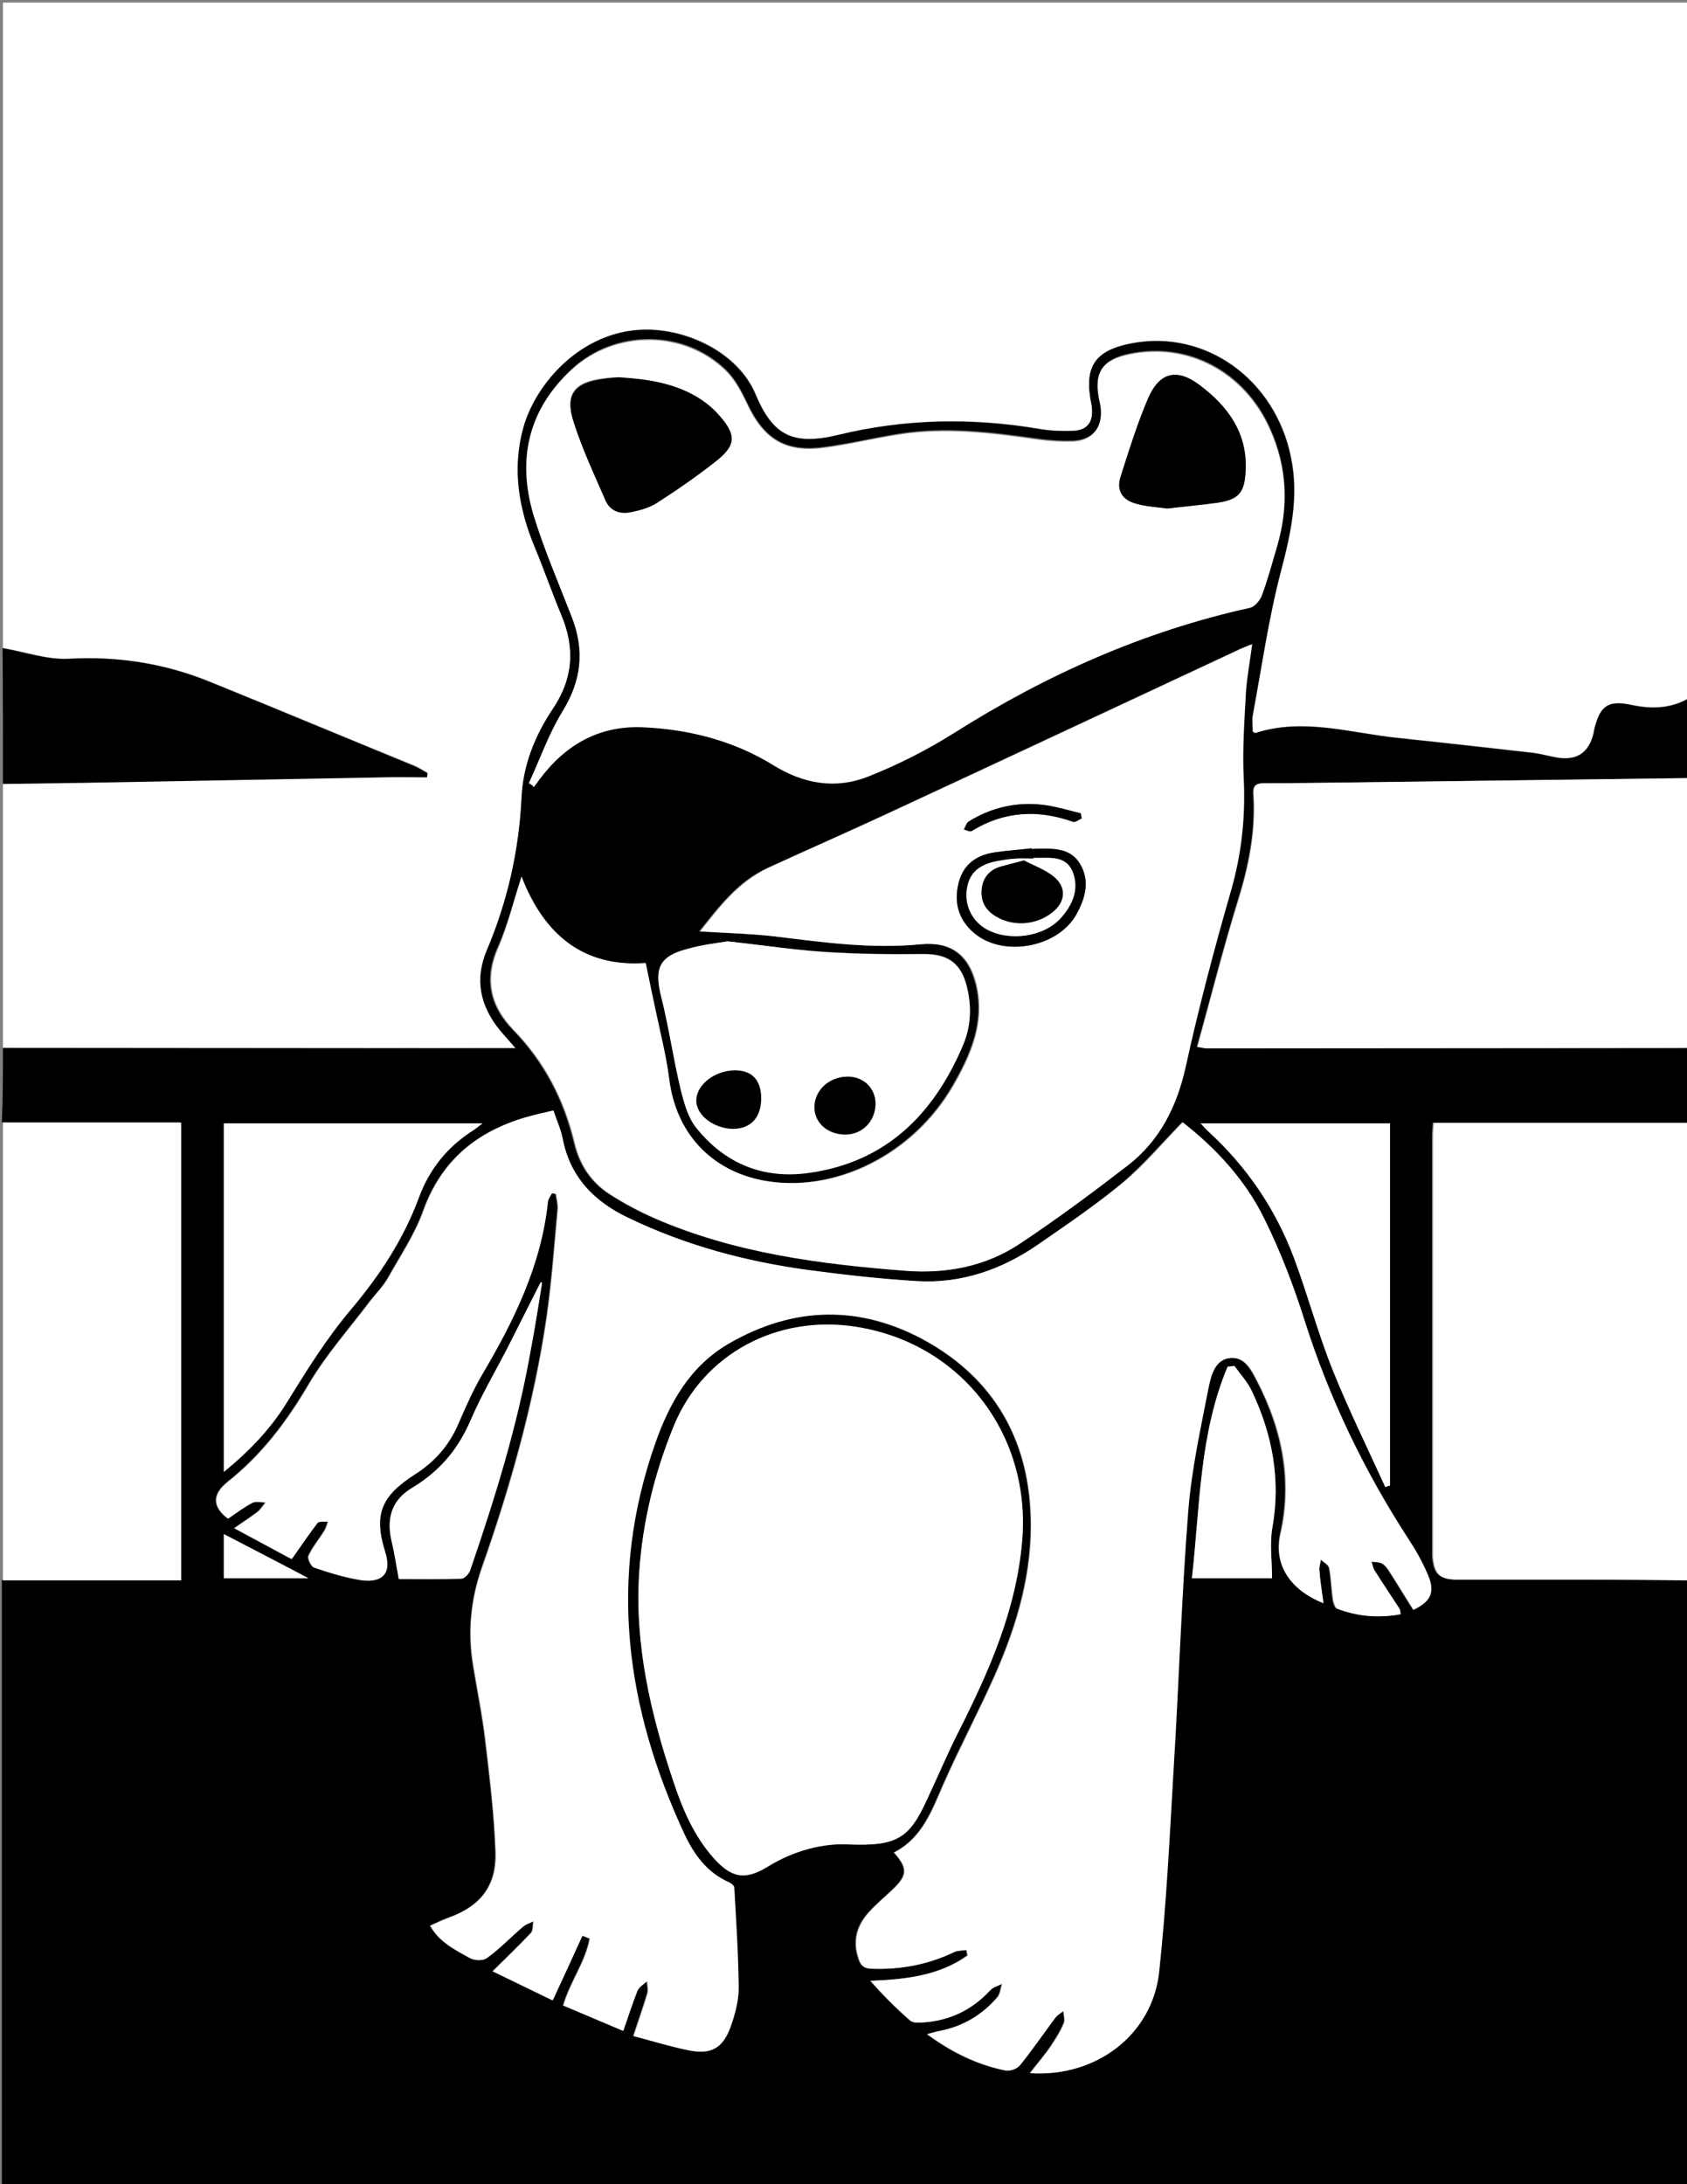 <?xml version="1.0" encoding="utf-8"?>
<!-- Generator: Adobe Illustrator 22.1.0, SVG Export Plug-In . SVG Version: 6.00 Build 0)  -->
<svg version="1.1" id="Layer_1" xmlns="http://www.w3.org/2000/svg" xmlns:xlink="http://www.w3.org/1999/xlink" x="0px" y="0px"
	 viewBox="0 0 459 594" style="enable-background:new 0 0 459 594;" xml:space="preserve">
<rect x="0" y="0" width="459" height="594" fill="#808080" stroke="none"/>
<style type="text/css">
	.st0{fill:#FFFFFF;}
	.st1{fill:none;}
</style>
<g>
	<g>
		<path class="st0" d="M0.8,285c0-24,0-48,0-72c7.2-0.1,14.5-0.2,21.7-0.3c27.3-0.5,54.7-1,82-1.5c3.9-0.1,7.8,0,11.7,0
			c0-0.4,0.1-0.7,0.1-1.1c-1.2-0.6-2.3-1.4-3.5-1.9C94.4,200.7,76,193,57.5,185.5c-12.4-5.1-25.3-7.1-38.8-6.4
			c-5.9,0.3-12-1.9-17.9-2.9c0-58.5,0-117,0-175.5c153,0,306,0,459,0c0,63,0,126,0,189c-4.9,2.9-10.1,3.1-15.6,2
			c-6.5-1.4-8.7,0-10.3,6.4c-0.1,0.5-0.2,1-0.3,1.5c-1.3,5.1-4.5,7.2-9.7,6.4c-2.2-0.3-4.4-1-6.6-1.3c-12.4-1.4-24.8-2.8-37.2-4.1
			c-12.8-1.3-25.5-5.5-38.5-1.3c-0.1,0-0.4-0.2-0.7-0.4c0-1.4-0.2-2.9,0-4.4c2.4-13.1,4.3-26.4,7.7-39.3c2.7-10.3,4.9-20.3,2.7-30.9
			c-4.3-21.2-23.3-34.8-43.3-31c-10,1.9-13.1,6.3-11,16.3c0.1,0.5,0.2,1,0.2,1.5c0.3,3.6-1.3,5.8-5,6c-3.1,0.1-6.3,0.1-9.3-0.5
			c-18.3-3.1-36.5-2.8-54.7,1.6c-12.3,3-17.8,0.4-22.6-11.1c-4.8-11.4-18.8-17.9-30.7-17.5c-16.5,0.6-29.1,14.5-32.5,26.9
			c-3.1,11.2-1.1,22,3.3,32.5c2.5,6,4.6,12.1,7.1,18.1c3.7,9,3.3,17.2-2.3,25.6c-4.8,7.2-8.1,15.2-8.5,24.1
			c-0.7,14.4-3.8,28.2-9.4,41.4c-3.5,8.2-1.8,15.4,3.6,22c1.1,1.4,2.4,2.8,4.2,4.8c-3.9,0-7,0-10.1,0C87,285.1,43.9,285,0.8,285z"/>
		<path d="M0.8,285c43.1,0,86.2,0.1,129.4,0.1c3.1,0,6.1,0,10.1,0c-1.8-2.1-3-3.4-4.2-4.8c-5.4-6.6-7.1-13.8-3.6-22
			c5.6-13.2,8.7-27,9.4-41.4c0.4-8.9,3.7-16.9,8.5-24.1c5.6-8.3,6.1-16.6,2.3-25.6c-2.5-6-4.6-12.1-7.1-18.1
			c-4.4-10.5-6.3-21.3-3.3-32.5c3.4-12.5,15.9-26.4,32.5-26.9c11.9-0.4,25.9,6.2,30.7,17.5c4.8,11.5,10.4,14,22.6,11.1
			c18.1-4.4,36.3-4.7,54.7-1.6c3.1,0.5,6.2,0.6,9.3,0.5c3.7-0.2,5.3-2.4,5-6c0-0.5-0.1-1-0.2-1.5c-2-10,1-14.4,11-16.3
			c20.1-3.8,39,9.8,43.3,31c2.2,10.6,0,20.6-2.7,30.9c-3.4,12.9-5.2,26.1-7.7,39.3c-0.3,1.4,0,3,0,4.4c0.3,0.2,0.6,0.5,0.7,0.4
			c13-4.2,25.7-0.1,38.5,1.3c12.4,1.3,24.8,2.7,37.2,4.1c2.2,0.3,4.4,0.9,6.6,1.3c5.2,0.8,8.4-1.4,9.7-6.4c0.1-0.5,0.2-1,0.3-1.5
			c1.6-6.4,3.8-7.8,10.3-6.4c5.5,1.2,10.7,0.9,15.6-2c0,7.3,0,14.5,0,21.8c-31,0.4-61.9,0.8-92.9,1.2c-7.6,0.1-15.2,0.2-22.8,0.2
			c-2.1,0-3.2,0.4-3.1,2.9c0.7,10.1-1.3,19.8-4.3,29.4c-4,13-7.3,26.1-11,39.4c1.4,0.2,1.9,0.4,2.5,0.4c43.8,0,87.7,0,131.5-0.1
			c0,6.8,0,13.5,0,20.3c-23.2,0-46.4,0-69.8,0c-0.1,1.5-0.2,2.6-0.2,3.7c0,37.6,0,75.2,0,112.8c0,0.5,0,1,0,1.5
			c0.4,4.8,1.9,6.2,6.6,6.2c11.5,0,23,0,34.5,0c9.6,0,19.2,0.1,28.8,0.2c0,55,0,110,0,165c-153,0-306,0-459,0c0-55,0-110,0-165
			c16.2,0,32.3,0,48.5,0c0-42,0-83,0-124.5c-16.3,0-32.4,0-48.5,0C0.8,298.5,0.8,291.8,0.8,285z M360.1,436c-0.5-3.5-1-6.2-1.3-9
			c-0.1-0.9,0.2-1.9,0.4-2.9c0.8,0.8,2.1,1.4,2.3,2.3c0.6,2.8,0.6,5.7,1,8.5c0.1,0.9,0.5,2.4,1.2,2.6c5.6,2.1,11.3,2.6,17.2,1.5
			c-0.2-0.8-0.1-1.2-0.3-1.5c-2.2-3.4-4.5-6.8-6.7-10.3c-0.5-0.7-0.6-1.7-0.9-2.5c1,0.1,2.1,0.1,2.9,0.5c0.8,0.4,1.5,1.3,2,2.2
			c2.2,3.4,4.3,6.9,6.5,10.4c4.8-2.3,6-4.9,3.8-9.8c-1.5-3.3-3.3-6.5-5.2-9.5c-12-18.5-21.5-38.2-28.2-59.3c-3-9.5-6.6-18.9-11-27.8
			c-5.3-10.7-13.5-19.3-22.2-26.2c-5.6,5.7-10.5,11.5-16.2,16.4c-7.3,6.1-15.2,11.4-23,16.8c-9.9,6.9-20.9,10.8-33.1,10
			c-9.8-0.6-19.7-1.6-29.4-3c-17-2.3-33.5-6.7-49.1-14.2c-9.3-4.5-15.9-11.1-17.9-21.6c-0.5-2.5-1.6-4.9-2.5-7.6
			c-2.7,0.7-5,1.2-7.3,1.8c-13.4,3.9-23,11.7-28,25.3c-2.3,6.5-6.3,12.4-9.7,18.5c-1.3,2.3-3.2,4.2-4.8,6.2
			c-5.6,7.5-11.9,14.5-16.7,22.6c-6,10.2-12.8,19.2-22.1,26.6c-4.3,3.4-4.1,6.8,0.1,10c2.2-1.5,4.3-3.1,6.6-4.3
			c1-0.5,2.4-0.1,3.6-0.1c-0.7,0.8-1.3,1.8-2.1,2.5c-1.8,1.4-3.8,2.6-6.4,4.5c6,3.2,11.2,6,15.6,8.4c2.6-3.7,4.7-6.9,7-9.8
			c0.4-0.5,1.9-0.3,2.9-0.4c-0.3,0.8-0.5,1.8-1,2.5c-1.4,2.3-3.2,4.4-4.3,6.8c-0.3,0.7,0.7,2.9,1.5,3.2c4.1,1.4,8.3,2.7,12.6,3.4
			c5.2,0.8,8.8-1.1,6.7-7.7c-3.2-10.2-1-15.2,8.2-21.1c5.2-3.3,9.1-7.7,11.6-13.4c2-4.6,4-9.2,6.5-13.5c8.7-14.7,16.1-29.9,18-47.2
			c0.1-0.8,0.7-1.6,1.1-2.3c0.4,0.1,0.7,0.1,1.1,0.2c0.2,1.4,0.6,2.7,0.5,4.1c-0.9,9.8-1.6,19.7-3,29.4
			c-3.4,23.3-9.8,45.9-17.6,68.1c-3,8.7-3.9,17.5-2.4,26.6c1.1,6.8,2.5,13.5,3.3,20.3c1.2,10.2,2.5,20.3,2.8,30.5
			c0.3,9.3-4.2,14.8-13,17.9c-1.5,0.5-2.9,1.2-4.8,2.1c2.6,4.6,6.9,6.6,10.8,8.8c1.2,0.7,3.6,0.8,4.6,0c3.5-2.6,6.5-5.7,9.8-8.5
			c0.8-0.7,1.9-1,2.9-1.5c-0.2,1.1,0,2.6-0.7,3.2c-3.3,3.5-6.8,6.9-10.4,10.4c5.3,2.6,10.8,5.2,16.3,7.9c2.9-6.2,5.5-11.9,8.1-17.6
			c0.7,0.3,1.3,0.5,2,0.8c-1.1,6.3-5.3,11.7-7.2,18.2c5.4,2.3,10.8,4.5,16.3,6.9c1.4-4,2.5-7.5,3.9-11c0.4-1,1.7-1.7,2.6-2.5
			c0,1.1,0.4,2.3,0.1,3.3c-1.1,3.7-2.4,7.3-3.8,11.6c5.2,1.4,10.1,2.9,15.1,3.9c6.1,1.2,9.3-0.5,11.3-6.4c1.2-3.4,2.2-7,2.2-10.6
			c0-9.1-0.7-18.1-1.2-27.2c0-0.5-0.8-1.2-1.4-1.5c-6-2.6-9.6-7.6-12.2-13.2c-15.9-34.4-20.8-69.6-7.9-106.2
			c3.9-11.1,9.5-21,20-27.1c17.8-10.3,36.1-10.5,53.9-0.6c18.1,10.2,27.6,26.3,28.3,47.2c0.6,15.3-3.6,29.7-9.7,43.5
			c-4.4,9.9-9.5,19.5-13.9,29.4c-3.2,7.3-5.8,14.9-13.6,18.9c3.8,4.2,3.7,6.2-0.3,10c-2.2,2.1-4.5,4-6.5,6.2
			c-3.4,3.7-4.5,7.9-2.8,12.8c0.6,1.7,1.3,2.5,3.4,2.6c7.9,0.3,15.4-1.1,22.5-4.5c1-0.5,2.3-0.4,3.4-0.6c0.1,0.5,0.2,1,0.3,1.5
			c-7.7,5.5-16.8,6.5-26.4,6.9c3.4,3.9,7,7.4,10.8,10.8c0.8,0.7,2.4,0.6,3.6,0.5c7.2-0.5,13.2-3.4,18.1-8.7c0.8-0.9,2.2-1.2,3.3-1.8
			c-0.4,1.3-0.5,2.8-1.3,3.7c-4.1,4.8-9.3,7.9-15.6,9.1c-1,0.2-2,0.5-3.5,0.9c6.8,5,13.7,8.4,21.4,9.9c1.2,0.2,3.1-0.4,3.8-1.4
			c3.3-4.2,6.4-8.6,9.6-12.9c0.6-0.8,1.5-1.3,2.3-1.9c0.1,1.1,0.5,2.4,0.1,3.3c-0.9,2.2-2.2,4.2-3.5,6.2c-1.7,2.5-3.7,4.8-5.7,7.4
			c18,1.2,33.3-10.5,35.1-27.6c2-18.7,2.9-37.6,4-56.4c1.4-22.9,2.1-45.9,3.9-68.8c0.9-11.4,3.4-22.7,5.6-33.9
			c0.6-3.3,1.8-7.5,6-7.8c3.9-0.3,5.6,3.3,7.2,6.3c6.8,13.2,9.6,27.1,6.3,41.7C346.4,426.4,352.1,432.8,360.1,436z M141.9,238.4
			c-2.2,6.7-3.8,13.1-6.4,18.9c-4,8.8-2.4,16.3,4.1,22.9c8.4,8.7,13.7,18.9,16.5,30.6c1.4,5.9,4.5,10.6,9.5,13.9
			c4,2.6,8.2,4.8,12.5,6.7c21.8,9.4,44.9,12.4,68.2,14.2c11.1,0.9,21.6-1.2,30.8-7.3c10.1-6.7,19.8-13.9,29.4-21.3
			c8.7-6.7,13.4-16,15.8-26.8c3.6-15.9,7.7-31.8,12.2-47.5c3-10.2,4.1-20.4,3.6-31c-0.4-7.8,0.2-15.7,0.6-23.5c0.2-4.2,1-8.3,1.7-13
			c-1.7,0.7-3,1.2-4.2,1.8c-31.7,14.8-63.3,29.6-95,44.3c-10.7,5-21.6,9.8-32.4,14.7c-8.3,3.8-13.5,10.9-18.6,17.3
			c7,0.5,14,0.6,20.8,1.4c13,1.6,26,3.4,39.2,2.1c8.3-0.8,13.2,2.8,15.2,10.9c2.5,10.2-1.3,18.8-6.2,27.4
			c-10.8,18.8-32.3,29.6-52,25.9c-14.4-2.7-23.7-13.1-25.4-27.5c-0.8-6.3-2.4-12.5-3.7-18.7c-0.9-4.3-1.8-8.5-2.7-12.9
			C158.9,263.1,148.1,254.5,141.9,238.4z M143.9,213c0.5,0.3,1,0.5,1.4,0.8c0.5-0.7,1-1.3,1.5-2c7.1-9.6,16.4-14.9,28.5-14.3
			c12.5,0.6,24.4,3.7,35.2,10.3c8.2,5.1,17,6.5,25.8,3.1c8.1-3.2,16-7.1,23.3-11.8c25-15.8,51.6-27.7,80.6-34.1
			c1.3-0.3,2.7-1.9,3.2-3.3c1.6-4.3,2.8-8.8,4.1-13.2c3.2-10.8,2.8-21.5-1.8-31.8c-6.9-15.7-22.3-23.9-38.3-20.6
			c-7.5,1.6-9.8,5.1-8.2,12.5c0.2,0.7,0.3,1.5,0.4,2.2c0.6,5.3-2.3,8.8-7.6,9c-3.1,0.1-6.3-0.1-9.3-0.5c-12.6-1.8-25.3-3.4-38-1.4
			c-6.8,1.1-13.5,2.7-20.3,3.6c-10.6,1.5-16.5-2.1-21.1-12c-1.5-3.1-3.2-6.4-5.6-8.8c-11.4-11.3-30.4-11.3-42.1-0.4
			c-11.8,10.9-14.8,24.4-10.4,39.3c2.8,9.5,6.9,18.7,10.5,28c3.5,9,2.6,17.3-2.6,25.7C149.3,199.6,146.9,206.5,143.9,213z
			 M230.8,501.6c13.3,0.5,16.6-1.6,21.5-12.3c2.8-6.1,5.4-12.3,8.5-18.3c8.3-16.4,15.7-33.1,17.3-51.8c2.5-29.1-16.7-53.9-45.3-58.3
			c-21.4-3.3-41.4,7.3-49.4,26.8c-5.3,12.8-8.6,26.3-9.5,40.3c-1.2,19.4,3.1,38,9.2,56.2c2.5,7.6,5.6,15,11,21.1
			c4.9,5.5,8.6,6.2,14.8,2.4C216.1,503.2,224,501.3,230.8,501.6z M198,256c-3.1,0.5-6.9,1-10.6,1.9c-8,2-9.4,5.3-7.5,13.1
			c2.1,8.3,3.3,16.8,5.3,25.2c0.9,3.7,2,7.7,4.3,10.5c7.7,9.7,18.2,13.9,30.5,12.2c21-2.9,34-15.8,42-34.7
			c2.2-5.1,2.4-10.4,1.1-15.8c-1.6-6.7-5.3-9.1-12.1-9c-9,0.1-17.9,0-26.9-0.6C215.6,258.3,207.2,257,198,256z M60.9,400.3
			c7.2-5.9,12.9-12,17.4-19.3c5.3-8.6,10.7-17.3,17.2-24.9c7.9-9.3,14.3-19.1,18.5-30.5c2.9-7.8,7.8-13.9,14.9-18.3
			c0.7-0.4,1.3-0.9,2.4-1.8c-23.9,0-47.1,0-70.4,0C60.9,337,60.9,368.2,60.9,400.3z M376.9,404.4c0.4-0.1,0.8-0.3,1.2-0.4
			c0-32.8,0-65.7,0-98.5c-17.2,0-34.1,0-51.5,0c0.9,1,1.5,1.7,2.1,2.2c10.5,9.6,18.3,21.1,23.3,34.4c3.8,10,6.6,20.5,10.5,30.4
			C366.9,383.3,372.1,393.8,376.9,404.4z M147.5,348.8c-0.1,0-0.3,0-0.4,0c-3.1,6.1-6.2,12.3-9.3,18.4c-3.2,6.3-6.9,12.5-9.7,19
			c-3.4,7.9-8.4,13.9-15.8,18.4c-5.6,3.3-7.2,8.1-5.8,14.4c0.8,3.3,1.3,6.7,2,10.5c5.4,0,11.2,0.1,17-0.1c0.8,0,2-1.3,2.4-2.2
			c6.7-19.5,12.8-39.1,16.4-59.4C145.5,361.5,146.5,355.2,147.5,348.8z M324.3,429.2c7.8,0,15.1,0,21.8,0c0-4.8-0.7-9.5,0.1-13.8
			c2.3-13.1-0.1-25.3-5.6-37.1c-1.2-2.5-3.1-4.6-4.7-6.8c-0.6,0.1-1.3,0.2-1.9,0.2C326.3,390,326.5,409.7,324.3,429.2z M60.9,429.2
			c7.9,0,15.4,0,23,0c-7.8-4-15.3-7.9-23-12C60.9,421.4,60.9,425.2,60.9,429.2z"/>
		<path class="st0" d="M459.8,285c-43.8,0-87.7,0.1-131.5,0.1c-0.6,0-1.2-0.2-2.5-0.4c3.7-13.3,7-26.5,11-39.4
			c3-9.6,5-19.3,4.3-29.4c-0.2-2.5,0.9-2.9,3.1-2.9c7.6,0,15.2-0.1,22.8-0.2c31-0.4,61.9-0.8,92.9-1.2
			C459.8,236,459.8,260.5,459.8,285z"/>
		<path class="st0" d="M459.8,429.8c-9.6-0.1-19.2-0.2-28.8-0.2c-11.5,0-23,0-34.5,0c-4.7,0-6.2-1.5-6.6-6.2c0-0.5,0-1,0-1.5
			c0-37.6,0-75.2,0-112.8c0-1.1,0.1-2.2,0.2-3.7c23.4,0,46.6,0,69.8,0C459.8,346.8,459.8,388.3,459.8,429.8z"/>
		<path class="st0" d="M0.8,305.3c16.1,0,32.2,0,48.5,0c0,41.5,0,82.5,0,124.5c-16.1,0-32.3,0-48.5,0C0.8,388.3,0.8,346.8,0.8,305.3
			z"/>
		<path d="M0.7,176.3c6,1,12,3.2,17.9,2.9c13.5-0.8,26.4,1.3,38.8,6.4c18.5,7.5,36.9,15.2,55.4,22.8c1.2,0.5,2.3,1.2,3.5,1.9
			c0,0.4-0.1,0.7-0.1,1.1c-3.9,0-7.8-0.1-11.7,0c-27.3,0.5-54.7,1-82,1.5c-7.2,0.1-14.5,0.2-21.7,0.3C0.8,200.8,0.8,188.5,0.7,176.3
			z"/>
		<path class="st0" d="M360.1,436c-8-3.1-13.8-9.6-11.7-18.7c3.4-14.5,0.6-28.5-6.3-41.7c-1.5-3-3.3-6.6-7.2-6.3
			c-4.2,0.3-5.3,4.5-6,7.8c-2.2,11.3-4.7,22.5-5.6,33.9c-1.8,22.9-2.5,45.9-3.9,68.8c-1.1,18.8-2,37.7-4,56.4
			c-1.8,17.1-17.1,28.8-35.1,27.6c2-2.6,4-4.9,5.7-7.4c1.3-1.9,2.6-4,3.5-6.2c0.4-0.9-0.1-2.2-0.1-3.3c-0.8,0.6-1.7,1.1-2.3,1.9
			c-3.2,4.3-6.2,8.7-9.6,12.9c-0.7,0.9-2.7,1.6-3.8,1.4c-7.7-1.6-14.6-4.9-21.4-9.9c1.5-0.4,2.5-0.7,3.5-0.9
			c6.2-1.2,11.4-4.3,15.6-9.1c0.8-0.9,0.9-2.5,1.3-3.7c-1.1,0.6-2.5,0.9-3.3,1.8c-4.9,5.3-10.9,8.2-18.1,8.7
			c-1.2,0.1-2.8,0.2-3.6-0.5c-3.8-3.3-7.4-6.9-10.8-10.8c9.6-0.4,18.7-1.4,26.4-6.9c-0.1-0.5-0.2-1-0.3-1.5
			c-1.1,0.2-2.4,0.1-3.4,0.6c-7.1,3.4-14.6,4.8-22.5,4.5c-2.1-0.1-2.8-0.9-3.4-2.6c-1.7-4.9-0.5-9.1,2.8-12.8c2-2.2,4.3-4.1,6.5-6.2
			c4-3.8,4.1-5.7,0.3-10c7.8-4,10.4-11.6,13.6-18.9c4.4-9.9,9.5-19.5,13.9-29.4c6.1-13.8,10.3-28.2,9.7-43.5
			c-0.8-20.9-10.2-37-28.3-47.2c-17.8-10-36.1-9.7-53.9,0.6c-10.5,6.1-16.1,16-20,27.1c-12.9,36.6-8.1,71.8,7.9,106.2
			c2.6,5.6,6.2,10.6,12.2,13.2c0.6,0.3,1.4,0.9,1.4,1.5c0.5,9.1,1.1,18.1,1.2,27.2c0,3.5-1,7.2-2.2,10.6c-2.1,5.8-5.3,7.6-11.3,6.4
			c-5-1-9.8-2.5-15.1-3.9c1.4-4.3,2.7-7.9,3.8-11.6c0.3-1,0-2.2-0.1-3.3c-0.9,0.8-2.1,1.5-2.6,2.5c-1.4,3.5-2.5,7-3.9,11
			c-5.5-2.3-10.9-4.6-16.3-6.9c1.9-6.5,6.1-11.9,7.2-18.2c-0.7-0.3-1.3-0.5-2-0.8c-2.6,5.7-5.2,11.4-8.1,17.6
			c-5.5-2.7-11-5.3-16.3-7.9c3.6-3.6,7.1-6.9,10.4-10.4c0.6-0.7,0.5-2.1,0.7-3.2c-1,0.5-2.1,0.8-2.9,1.5c-3.3,2.8-6.3,6-9.8,8.5
			c-1,0.8-3.4,0.7-4.6,0c-3.9-2.2-8.2-4.2-10.8-8.8c1.9-0.8,3.3-1.5,4.8-2.1c8.8-3.1,13.3-8.6,13-17.9c-0.4-10.2-1.6-20.4-2.8-30.5
			c-0.8-6.8-2.2-13.6-3.3-20.3c-1.5-9.1-0.7-17.9,2.4-26.6c7.8-22.2,14.2-44.8,17.6-68.1c1.4-9.7,2.1-19.6,3-29.4
			c0.1-1.3-0.3-2.7-0.5-4.1c-0.4-0.1-0.7-0.1-1.1-0.2c-0.4,0.8-1,1.5-1.1,2.3c-1.8,17.3-9.3,32.5-18,47.2c-2.5,4.3-4.5,8.9-6.5,13.5
			c-2.5,5.7-6.4,10.1-11.6,13.4c-9.2,5.9-11.4,10.8-8.2,21.1c2.1,6.6-1.5,8.5-6.7,7.7c-4.3-0.7-8.5-2-12.6-3.4
			c-0.8-0.3-1.9-2.5-1.5-3.2c1.1-2.4,2.9-4.5,4.3-6.8c0.5-0.8,0.7-1.7,1-2.5c-1,0.1-2.4-0.2-2.9,0.4c-2.3,3-4.4,6.1-7,9.8
			c-4.4-2.4-9.6-5.1-15.6-8.4c2.7-1.8,4.6-3.1,6.4-4.5c0.8-0.6,1.4-1.6,2.1-2.5c-1.2,0-2.6-0.4-3.6,0.1c-2.3,1.2-4.4,2.8-6.6,4.3
			c-4.2-3.1-4.4-6.5-0.1-10c9.3-7.3,16.1-16.4,22.1-26.6c4.7-8,11-15.1,16.7-22.6c1.6-2.1,3.5-4,4.8-6.2c3.4-6.1,7.4-12,9.7-18.5
			c4.9-13.6,14.5-21.4,28-25.3c2.3-0.7,4.6-1.2,7.3-1.8c0.9,2.7,2,5.1,2.5,7.6c2,10.5,8.6,17.2,17.9,21.6
			c15.6,7.5,32,11.9,49.1,14.2c9.8,1.3,19.6,2.4,29.4,3c12.2,0.7,23.2-3.2,33.1-10c7.8-5.4,15.7-10.8,23-16.8
			c5.8-4.8,10.7-10.7,16.2-16.4c8.7,6.8,16.9,15.4,22.2,26.2c4.4,8.9,8,18.3,11,27.8c6.7,21.1,16.2,40.8,28.2,59.3
			c2,3,3.8,6.2,5.2,9.5c2.2,4.9,1,7.5-3.8,9.8c-2.2-3.5-4.3-7-6.5-10.4c-0.5-0.8-1.2-1.7-2-2.2c-0.8-0.4-1.9-0.4-2.9-0.5
			c0.3,0.9,0.4,1.8,0.9,2.5c2.2,3.5,4.5,6.9,6.7,10.3c0.2,0.3,0.2,0.7,0.3,1.5c-6,1.1-11.7,0.6-17.2-1.5c-0.6-0.2-1-1.7-1.2-2.6
			c-0.4-2.8-0.5-5.7-1-8.5c-0.2-0.9-1.5-1.5-2.3-2.3c-0.1,1-0.5,2-0.4,2.9C359.2,429.7,359.6,432.5,360.1,436z"/>
		<path class="st0" d="M141.9,238.4c6.2,16,17,24.7,33.8,23.5c0.9,4.4,1.8,8.7,2.7,12.9c1.3,6.2,2.9,12.4,3.7,18.7
			c1.8,14.4,11.1,24.7,25.4,27.5c19.7,3.8,41.2-7,52-25.9c4.9-8.5,8.6-17.2,6.2-27.4c-2-8.1-6.9-11.7-15.2-10.9
			c-13.2,1.3-26.2-0.5-39.2-2.1c-6.9-0.8-13.9-1-20.8-1.4c5.1-6.4,10.3-13.4,18.6-17.3c10.8-5,21.6-9.7,32.4-14.7
			c31.7-14.7,63.3-29.5,95-44.3c1.2-0.6,2.5-1.1,4.2-1.8c-0.6,4.7-1.4,8.8-1.7,13c-0.4,7.8-1,15.7-0.6,23.5
			c0.5,10.6-0.6,20.8-3.6,31c-4.5,15.7-8.7,31.5-12.2,47.5c-2.4,10.8-7.1,20.1-15.8,26.8c-9.6,7.4-19.3,14.6-29.4,21.3
			c-9.2,6.1-19.7,8.1-30.8,7.3c-23.4-1.8-46.5-4.8-68.2-14.2c-4.3-1.9-8.5-4.1-12.5-6.7c-5-3.2-8.1-8-9.5-13.9
			c-2.8-11.7-8.1-21.9-16.5-30.6c-6.5-6.7-8.1-14.1-4.1-22.9C138.2,251.5,139.7,245.2,141.9,238.4z M280.7,230.9c0-0.1,0-0.2,0-0.2
			c-3.3,0.4-6.7,0.6-10,1.1c-5,0.7-8.6,3.3-9.9,8.4c-1.3,5.3,0,10,4.2,13.5c7.9,6.7,22.9,4,27.9-5.1c2.3-4.3,3.7-8.9,1-13.6
			c-2.6-4.5-7.3-4.2-11.7-4.2C281.7,230.8,281.2,230.8,280.7,230.9z M294.3,222.6c-0.1-0.5-0.2-0.9-0.3-1.4
			c-3.1-0.7-6.2-1.7-9.4-2.2c-7.5-1.1-14.6,0.4-21.1,4.4c-0.6,0.4-0.9,1.5-1.3,2.2c0.7,0.1,1.7,0.6,2.1,0.4c8.8-5.5,18-5.9,27.6-2.5
			C292.6,223.7,293.5,222.9,294.3,222.6z"/>
		<path class="st0" d="M143.9,213c3-6.5,5.4-13.4,9.1-19.4c5.2-8.4,6.1-16.7,2.6-25.7c-3.6-9.3-7.6-18.5-10.5-28
			c-4.4-15-1.4-28.4,10.4-39.3c11.8-10.9,30.7-10.9,42.1,0.4c2.4,2.4,4.1,5.6,5.6,8.8c4.6,9.8,10.5,13.4,21.1,12
			c6.8-0.9,13.5-2.6,20.3-3.6c12.8-2,25.4-0.4,38,1.4c3.1,0.4,6.2,0.6,9.3,0.5c5.3-0.2,8.1-3.8,7.6-9c-0.1-0.7-0.2-1.5-0.4-2.2
			c-1.6-7.5,0.7-11,8.2-12.5c16-3.3,31.4,4.9,38.3,20.6c4.6,10.4,5,21,1.8,31.8c-1.3,4.4-2.5,8.9-4.1,13.2c-0.5,1.3-1.9,3-3.2,3.3
			c-29,6.4-55.6,18.3-80.6,34.1c-7.3,4.6-15.2,8.6-23.3,11.8c-8.8,3.5-17.6,2-25.8-3.1c-10.7-6.6-22.7-9.7-35.2-10.3
			c-12.1-0.6-21.4,4.7-28.5,14.3c-0.5,0.7-1,1.4-1.5,2C144.9,213.5,144.4,213.3,143.9,213z M168.2,102.6c-1.3,0.1-2.8,0.1-4.3,0.3
			c-7.7,1-10.3,4.3-7.9,11.7c2.4,7.3,5.7,14.4,8.7,21.4c1.3,3,4,3.7,6.9,3.1c2.4-0.5,5-1.2,7-2.5c5.4-3.5,10.8-7.2,15.9-11.2
			c5.8-4.5,5.9-7.4,0.8-12.9c-1.3-1.5-2.9-2.8-4.5-3.9C184.1,104.3,176.4,103.1,168.2,102.6z M317.6,138.3c4.7-0.5,9.3-0.9,13.8-1.6
			c5.6-0.8,7.2-2.7,7.5-8.5c0.6-10.3-4.7-17.6-12.4-23.4c-6.3-4.8-11.1-3.6-14.2,3.7c-2.9,6.9-5.2,14-7.4,21.1
			c-1.2,3.7,0.4,6.4,4.3,7.4C311.9,137.7,314.8,137.9,317.6,138.3z"/>
		<path class="st0" d="M230.8,501.6c-6.8-0.4-14.7,1.6-21.9,6c-6.2,3.8-9.9,3.1-14.8-2.4c-5.4-6.1-8.5-13.5-11-21.1
			c-6.1-18.2-10.4-36.8-9.2-56.2c0.9-14,4.2-27.4,9.5-40.3c8.1-19.5,28.1-30.1,49.4-26.8c28.6,4.4,47.8,29.2,45.3,58.3
			c-1.6,18.7-9,35.4-17.3,51.8c-3,6-5.6,12.2-8.5,18.3C247.4,500,244.1,502.1,230.8,501.6z"/>
		<path class="st0" d="M198,256c9.2,1,17.7,2.3,26.1,2.9c8.9,0.6,17.9,0.7,26.9,0.6c6.8-0.1,10.5,2.4,12.1,9
			c1.3,5.4,1.1,10.6-1.1,15.8c-8,18.8-21,31.8-42,34.7c-12.3,1.7-22.7-2.5-30.5-12.2c-2.3-2.8-3.4-6.9-4.3-10.5
			c-2-8.3-3.2-16.9-5.3-25.2c-2-7.9-0.5-11.1,7.5-13.1C191,256.9,194.9,256.5,198,256z M200,291.1c-5.3,0-10.4,3.9-10.6,8
			c-0.1,4.1,4.8,7.9,10.1,7.8c4.7,0,7.5-3.1,7.5-8.3C207.1,293.7,204.6,291.1,200,291.1z M230.7,292.8c-5,0-9.1,3.7-9.1,8.4
			c0,4.1,3.5,7.3,8.2,7.4c4.6,0.1,8.3-3.5,8.4-8.2C238.3,296.1,235,292.9,230.7,292.8z"/>
		<path class="st0" d="M60.9,400.3c0-32.1,0-63.3,0-94.8c23.3,0,46.5,0,70.4,0c-1.1,0.8-1.8,1.3-2.4,1.8c-7,4.4-12,10.5-14.9,18.3
			c-4.2,11.4-10.7,21.2-18.5,30.5c-6.5,7.7-11.9,16.3-17.2,24.9C73.8,388.4,68.1,394.4,60.9,400.3z"/>
		<path class="st0" d="M376.9,404.4c-4.8-10.6-10-21.1-14.3-31.9c-4-9.9-6.8-20.4-10.5-30.4c-5-13.3-12.8-24.8-23.3-34.4
			c-0.6-0.6-1.2-1.2-2.1-2.2c17.4,0,34.3,0,51.5,0c0,32.8,0,65.6,0,98.5C377.7,404.1,377.3,404.3,376.9,404.4z"/>
		<path class="st0" d="M147.5,348.8c-1,6.3-2,12.6-3.2,18.9c-3.6,20.3-9.7,39.9-16.4,59.4c-0.3,0.9-1.5,2.2-2.4,2.2
			c-5.8,0.2-11.7,0.1-17,0.1c-0.7-3.8-1.2-7.2-2-10.5c-1.4-6.3,0.2-11.1,5.8-14.4c7.3-4.4,12.4-10.4,15.8-18.4
			c2.8-6.5,6.4-12.7,9.7-19c3.1-6.1,6.2-12.3,9.3-18.4C147.3,348.8,147.4,348.8,147.5,348.8z"/>
		<path class="st0" d="M324.3,429.2c2.2-19.5,2-39.2,9.7-57.5c0.6-0.1,1.3-0.2,1.9-0.2c1.6,2.3,3.6,4.4,4.7,6.8
			c5.6,11.8,7.9,24,5.6,37.1c-0.8,4.4-0.1,9-0.1,13.8C339.4,429.2,332.1,429.2,324.3,429.2z"/>
		<path class="st0" d="M60.9,429.2c0-4.1,0-7.9,0-12c7.7,4,15.3,7.9,23,12C76.3,429.2,68.8,429.2,60.9,429.2z"/>
		<path d="M280.7,230.9c0.5,0,1-0.1,1.5-0.1c4.4,0,9-0.3,11.7,4.2c2.7,4.6,1.4,9.3-1,13.6c-5,9.1-20,11.9-27.9,5.1
			c-4.2-3.6-5.5-8.2-4.2-13.5c1.2-5.1,4.9-7.7,9.9-8.4c3.3-0.5,6.7-0.7,10-1.1C280.7,230.7,280.7,230.8,280.7,230.9z M281.2,233.3
			c0,0.1,0,0.1,0,0.2c-1.6,0-3.2-0.1-4.9,0c-1.7,0.1-3.5,0.4-5.2,0.7c-4.9,1-7.4,3.3-8.1,7.6c-0.7,4.4,1.6,8.8,5.5,11
			c6.2,3.3,15.4,2,20.1-3.2c3.1-3.5,5-7.7,3.2-12.4c-1.7-4.6-6.1-3.9-10-3.9C281.7,233.3,281.5,233.3,281.2,233.3z"/>
		<path d="M294.3,222.6c-0.8,0.3-1.7,1.1-2.3,0.9c-9.6-3.4-18.8-2.9-27.6,2.5c-0.5,0.3-1.4-0.2-2.1-0.4c0.4-0.8,0.7-1.8,1.3-2.2
			c6.5-4,13.6-5.5,21.1-4.4c3.2,0.5,6.3,1.4,9.4,2.2C294.2,221.7,294.2,222.1,294.3,222.6z"/>
		<path d="M168.2,102.6c8.1,0.5,15.9,1.6,22.7,6.2c1.6,1.1,3.2,2.4,4.5,3.9c5.1,5.6,5,8.4-0.8,12.9c-5.1,4-10.4,7.7-15.9,11.2
			c-2,1.3-4.6,2-7,2.5c-2.9,0.6-5.6-0.2-6.9-3.1c-3.1-7.1-6.4-14.1-8.7-21.4c-2.4-7.4,0.2-10.7,7.9-11.7
			C165.5,102.8,167,102.7,168.2,102.6z"/>
		<path d="M317.6,138.3c-2.8-0.4-5.7-0.5-8.4-1.3c-3.9-1-5.5-3.6-4.3-7.4c2.3-7.1,4.5-14.3,7.4-21.1c3.1-7.3,7.9-8.5,14.2-3.7
			c7.7,5.8,13,13.1,12.4,23.4c-0.3,5.8-1.9,7.6-7.5,8.5C326.9,137.3,322.3,137.7,317.6,138.3z"/>
		<path d="M200,291.1c4.6,0,7.1,2.7,7.1,7.6c0,5.2-2.8,8.2-7.5,8.3c-5.3,0-10.3-3.8-10.1-7.8C189.5,294.9,194.6,291.1,200,291.1z"/>
		<path d="M230.7,292.8c4.4,0,7.6,3.3,7.5,7.5c-0.1,4.7-3.7,8.3-8.4,8.2c-4.7-0.1-8.2-3.2-8.2-7.4
			C221.6,296.5,225.6,292.8,230.7,292.8z"/>
		<path class="st0" d="M281.2,233.3c0.2,0,0.5,0,0.7,0c3.8,0.1,8.2-0.7,10,3.9c1.8,4.7-0.1,8.9-3.2,12.4c-4.6,5.2-13.9,6.5-20.1,3.2
			c-4-2.1-6.2-6.5-5.5-11c0.6-4.3,3.1-6.6,8.1-7.6c1.7-0.3,3.4-0.6,5.2-0.7c1.6-0.1,3.2,0,4.9,0
			C281.2,233.5,281.2,233.4,281.2,233.3z M278.6,234c-2.8,0.7-4.6,1.1-6.4,1.7c-3.1,0.9-4.8,3.1-5.1,6.2c-0.3,3.3,1.1,5.7,4,7.4
			c4.7,2.7,10.8,2.3,15.1-1.1c3.7-2.9,4.1-6.9,0.5-9.8C284.2,236.4,281,235.3,278.6,234z"/>
		<path d="M278.6,234c2.4,1.3,5.6,2.4,8.1,4.4c3.6,3,3.2,7-0.5,9.8c-4.3,3.4-10.5,3.8-15.1,1.1c-2.9-1.7-4.3-4.1-4-7.4
			c0.3-3.2,2.1-5.3,5.1-6.2C274,235.2,275.8,234.8,278.6,234z"/>
	</g>
</g>
<rect class="st1" width="459" height="594"/>
</svg>
